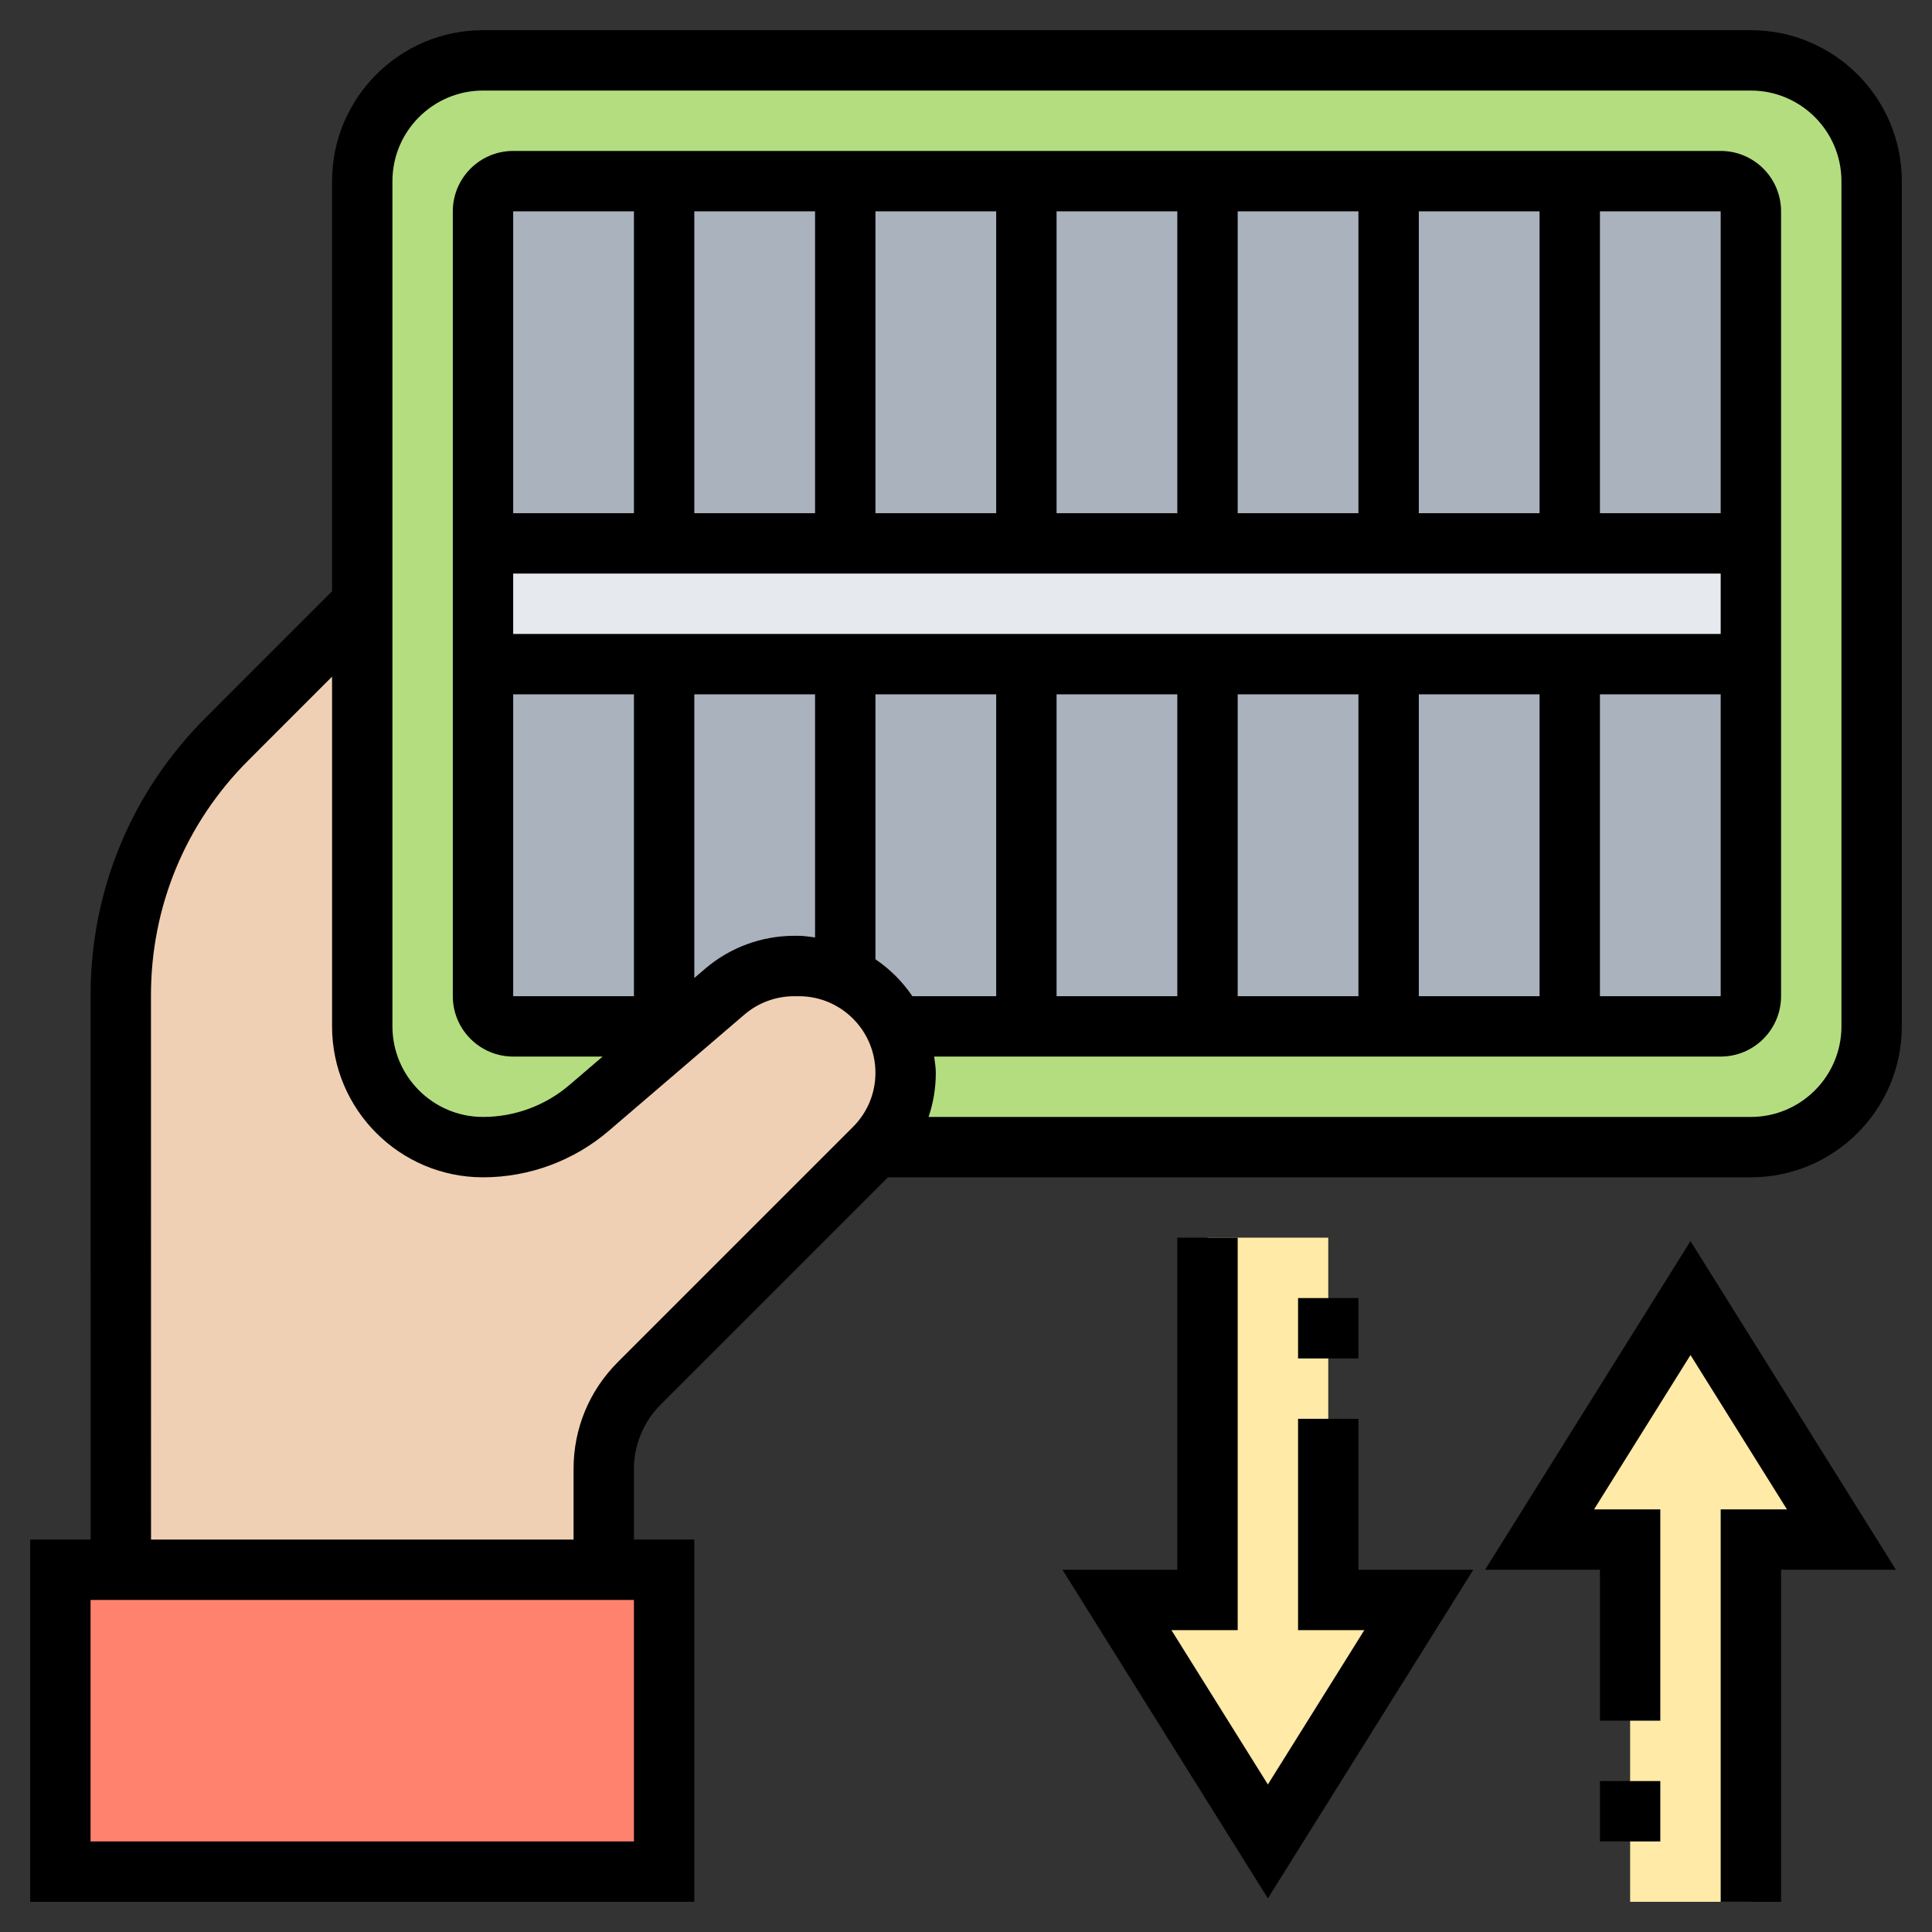 <svg id="Layer_35" enable-background="new 0 0 64 64" height="512" viewBox="0 0 64 64" width="512" xmlns="http://www.w3.org/2000/svg"><rect x="0" y="0" width="64" height="64" fill="#333333" stroke="none"/><path d="m58 2h-42c-2.21 0-4 1.79-4 4v14 14c0 2.21 1.79 4 4 4h42c2.21 0 4-1.79 4-4v-28c0-2.21-1.79-4-4-4z" fill="#b4dd7f"/><g fill="#aab2bd"><path d="m58 22v11c0 .55-.45 1-1 1h-5v-12z"/><path d="m22 22v12h-5c-.55 0-1-.45-1-1v-11z"/><path d="m34 22v12h-4.35-.01c-.34-.72-.92-1.3-1.64-1.64v-.01-10.35z"/><path d="m46 22h6v12h-6z"/><path d="m40 22h6v12h-6z"/><path d="m34 22h6v12h-6z"/><path d="m28 22v10.35.01c-.47-.23-.99-.36-1.54-.36h-.15c-.85 0-1.66.3-2.3.85l-1.34 1.15h-.67v-12z"/><path d="m58 7v11h-6v-12h5c.55 0 1 .45 1 1z"/><path d="m46 6h6v12h-6z"/><path d="m40 6h6v12h-6z"/><path d="m28 6h6v12h-6z"/><path d="m22 6v12h-6v-11c0-.55.45-1 1-1z"/><path d="m34 6h6v12h-6z"/><path d="m22 6h6v12h-6z"/></g><path d="m58 18v4h-6-6-6-6-6-6-6v-4h6 6 6 6 6 6z" fill="#e6e9ed"/><path d="m22 52v10h-20v-10h2 16z" fill="#ff826e"/><path d="m29 38c-.01.01-.03.03-.04.04l-7.79 7.79c-.75.75-1.17 1.77-1.17 2.83v3.34h-16v-19.03c0-3.18 1.26-6.23 3.52-8.49l4.48-4.48v14c0 2.21 1.79 4 4 4 1.29 0 2.54-.46 3.52-1.3l3.15-2.7 1.34-1.15c.64-.55 1.45-.85 2.3-.85h.15c.55 0 1.07.13 1.54.36.72.34 1.3.92 1.64 1.64.23.47.36.99.36 1.54 0 .91-.36 1.8-1 2.46z" fill="#f0d0b4"/><path d="m56 43 5 8h-3v12h-4v-12h-3z" fill="#ffeaa7"/><path d="m47 53-5 8-5-8h3v-12h4v12z" fill="#ffeaa7"/><path d="m53 59h2v2h-2z"/><path d="m49.195 52h3.805v5h2v-7h-2.195l3.195-5.113 3.195 5.113h-2.195v13h2v-11h3.805l-6.805-10.887z"/><path d="m43 43h2v2h-2z"/><path d="m45 47h-2v7h2.195l-3.195 5.113-3.195-5.113h2.195v-13h-2v11h-3.805l6.805 10.887 6.805-10.887h-3.805z"/><path d="m58 1h-42c-2.757 0-5 2.243-5 5v13.586l-4.191 4.192c-2.456 2.455-3.809 5.721-3.808 9.193l.002 18.029h-2.003v12h22v-12h-2v-2.343c0-.79.32-1.562.879-2.121l7.536-7.536h28.585c2.757 0 5-2.243 5-5v-28c0-2.757-2.243-5-5-5zm-37 60h-18v-8h18zm7.258-23.671-7.793 7.793c-.944.944-1.465 2.2-1.465 3.535v2.343h-13.997l-.002-18.029c-.001-2.938 1.144-5.701 3.222-7.779l2.777-2.778v11.586c0 2.757 2.243 5 5 5 1.528 0 3.01-.548 4.169-1.542l4.489-3.847c.458-.394 1.044-.61 1.649-.61h.157c1.398-.001 2.536 1.137 2.536 2.535 0 .677-.264 1.314-.742 1.793zm10.742-14.329v10h-4v-10zm2 0h4v10h-4zm6 0h4v10h-4zm6 0h4v10h-4zm4-6h-4v-10h4zm-6 0h-4v-10h4zm-6 0h-4v-10h4zm-6 0h-4v-10h4zm-6 0h-4v-10h4zm-6 0h-4v-10h4zm-6 0h-4v-10h4zm-4 2h40v2h-40zm9.465 12h-.157c-1.082 0-2.131.388-2.951 1.092l-.357.305v-9.397h4v8.054c-.178-.021-.352-.054-.535-.054zm-9.465-8h4v10h-4zm12 8.777v-8.777h4v10h-2.777c-.326-.482-.741-.897-1.223-1.223zm32 2.223c0 1.654-1.346 3-3 3h-27.24c.158-.465.24-.958.24-1.464 0-.183-.033-.358-.054-.536h26.054c1.103 0 2-.897 2-2v-26c0-1.103-.897-2-2-2h-40c-1.103 0-2 .897-2 2v26c0 1.103.897 2 2 2h2.963l-1.096.939c-.798.684-1.815 1.061-2.867 1.061-1.654 0-3-1.346-3-3v-28c0-1.654 1.346-3 3-3h42c1.654 0 3 1.346 3 3z"/></svg>